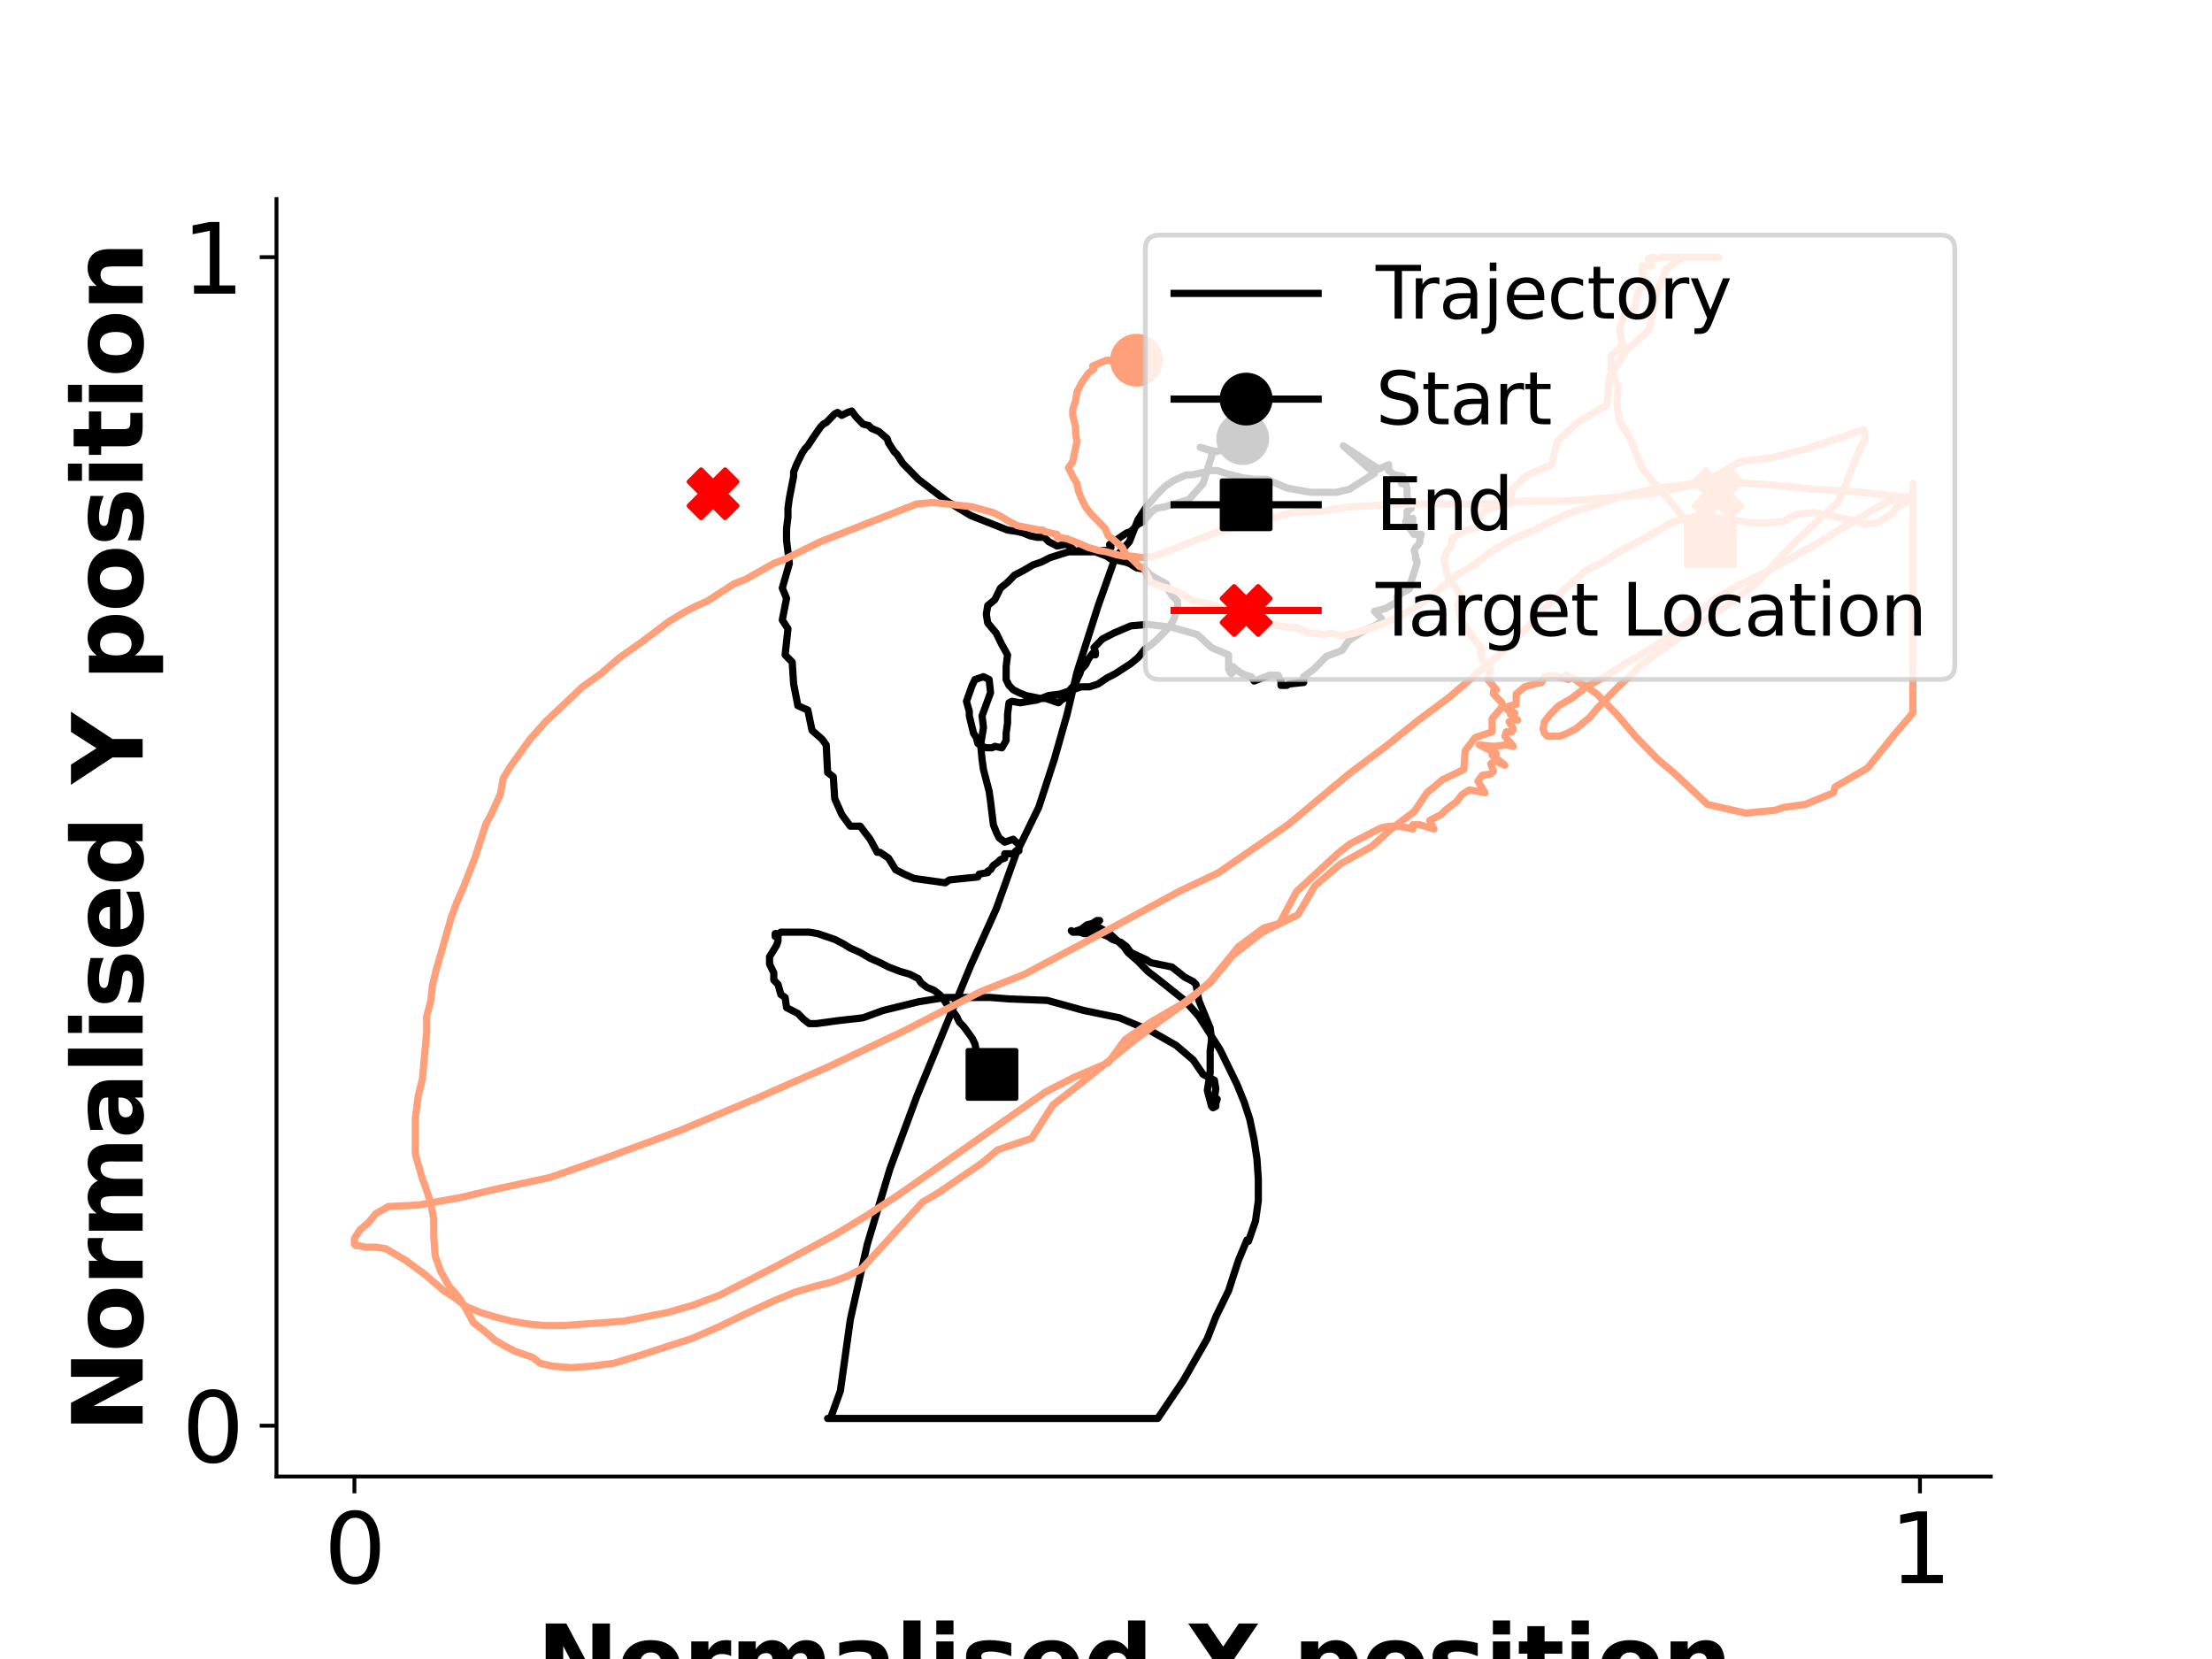 <?xml version="1.0" encoding="utf-8" standalone="no"?>
<!DOCTYPE svg PUBLIC "-//W3C//DTD SVG 1.1//EN"
  "http://www.w3.org/Graphics/SVG/1.1/DTD/svg11.dtd">
<svg xmlns:xlink="http://www.w3.org/1999/xlink" width="460.8pt" height="345.6pt" viewBox="0 0 460.8 345.6" xmlns="http://www.w3.org/2000/svg" version="1.1">
 <defs>
  <style type="text/css">*{stroke-linejoin: round; stroke-linecap: butt}</style>
 </defs>
 <g id="figure_1">
  <g id="patch_1">
   <path d="M 0 345.6 
L 460.8 345.6 
L 460.8 0 
L 0 0 
z
" style="fill: #ffffff"/>
  </g>
  <g id="axes_1">
   <g id="patch_2">
    <path d="M 57.6 307.584 
L 414.72 307.584 
L 414.72 41.472 
L 57.6 41.472 
z
" style="fill: #ffffff"/>
   </g>
   <g id="matplotlib.axis_1">
    <g id="xtick_1">
     <g id="line2d_1">
      <defs>
       <path id="m20cb66edd5" d="M 0 0 
L 0 3.5 
" style="stroke: #000000; stroke-width: 0.8"/>
      </defs>
      <g>
       <use xlink:href="#m20cb66edd5" x="73.833" y="307.584" style="stroke: #000000; stroke-width: 0.8"/>
      </g>
     </g>
     <g id="text_1">
      <!-- 0 -->
      <g transform="translate(67.47 329.781)scale(0.2 -0.2)">
       <defs>
        <path id="DejaVuSans-30" d="M 2034 4250 
Q 1547 4250 1301 3770 
Q 1056 3291 1056 2328 
Q 1056 1369 1301 889 
Q 1547 409 2034 409 
Q 2525 409 2770 889 
Q 3016 1369 3016 2328 
Q 3016 3291 2770 3770 
Q 2525 4250 2034 4250 
z
M 2034 4750 
Q 2819 4750 3233 4129 
Q 3647 3509 3647 2328 
Q 3647 1150 3233 529 
Q 2819 -91 2034 -91 
Q 1250 -91 836 529 
Q 422 1150 422 2328 
Q 422 3509 836 4129 
Q 1250 4750 2034 4750 
z
" transform="scale(0.016)"/>
       </defs>
       <use xlink:href="#DejaVuSans-30"/>
      </g>
     </g>
    </g>
    <g id="xtick_2">
     <g id="line2d_2">
      <g>
       <use xlink:href="#m20cb66edd5" x="399.963" y="307.584" style="stroke: #000000; stroke-width: 0.8"/>
      </g>
     </g>
     <g id="text_2">
      <!-- 1 -->
      <g transform="translate(393.6 329.781)scale(0.2 -0.2)">
       <defs>
        <path id="DejaVuSans-31" d="M 794 531 
L 1825 531 
L 1825 4091 
L 703 3866 
L 703 4441 
L 1819 4666 
L 2450 4666 
L 2450 531 
L 3481 531 
L 3481 0 
L 794 0 
L 794 531 
z
" transform="scale(0.016)"/>
       </defs>
       <use xlink:href="#DejaVuSans-31"/>
      </g>
     </g>
    </g>
    <g id="text_3">
     <!-- Normalised X position -->
     <g transform="translate(111.796 353.137)scale(0.2 -0.2)">
      <defs>
       <path id="DejaVuSans-Bold-4e" d="M 588 4666 
L 1931 4666 
L 3628 1466 
L 3628 4666 
L 4769 4666 
L 4769 0 
L 3425 0 
L 1728 3200 
L 1728 0 
L 588 0 
L 588 4666 
z
" transform="scale(0.016)"/>
       <path id="DejaVuSans-Bold-6f" d="M 2203 2784 
Q 1831 2784 1636 2517 
Q 1441 2250 1441 1747 
Q 1441 1244 1636 976 
Q 1831 709 2203 709 
Q 2569 709 2762 976 
Q 2956 1244 2956 1747 
Q 2956 2250 2762 2517 
Q 2569 2784 2203 2784 
z
M 2203 3584 
Q 3106 3584 3614 3096 
Q 4122 2609 4122 1747 
Q 4122 884 3614 396 
Q 3106 -91 2203 -91 
Q 1297 -91 786 396 
Q 275 884 275 1747 
Q 275 2609 786 3096 
Q 1297 3584 2203 3584 
z
" transform="scale(0.016)"/>
       <path id="DejaVuSans-Bold-72" d="M 3138 2547 
Q 2991 2616 2845 2648 
Q 2700 2681 2553 2681 
Q 2122 2681 1889 2404 
Q 1656 2128 1656 1613 
L 1656 0 
L 538 0 
L 538 3500 
L 1656 3500 
L 1656 2925 
Q 1872 3269 2151 3426 
Q 2431 3584 2822 3584 
Q 2878 3584 2943 3579 
Q 3009 3575 3134 3559 
L 3138 2547 
z
" transform="scale(0.016)"/>
       <path id="DejaVuSans-Bold-6d" d="M 3781 2919 
Q 3994 3244 4286 3414 
Q 4578 3584 4928 3584 
Q 5531 3584 5847 3212 
Q 6163 2841 6163 2131 
L 6163 0 
L 5038 0 
L 5038 1825 
Q 5041 1866 5042 1909 
Q 5044 1953 5044 2034 
Q 5044 2406 4934 2573 
Q 4825 2741 4581 2741 
Q 4263 2741 4089 2478 
Q 3916 2216 3909 1719 
L 3909 0 
L 2784 0 
L 2784 1825 
Q 2784 2406 2684 2573 
Q 2584 2741 2328 2741 
Q 2006 2741 1831 2477 
Q 1656 2213 1656 1722 
L 1656 0 
L 531 0 
L 531 3500 
L 1656 3500 
L 1656 2988 
Q 1863 3284 2130 3434 
Q 2397 3584 2719 3584 
Q 3081 3584 3359 3409 
Q 3638 3234 3781 2919 
z
" transform="scale(0.016)"/>
       <path id="DejaVuSans-Bold-61" d="M 2106 1575 
Q 1756 1575 1579 1456 
Q 1403 1338 1403 1106 
Q 1403 894 1545 773 
Q 1688 653 1941 653 
Q 2256 653 2472 879 
Q 2688 1106 2688 1447 
L 2688 1575 
L 2106 1575 
z
M 3816 1997 
L 3816 0 
L 2688 0 
L 2688 519 
Q 2463 200 2181 54 
Q 1900 -91 1497 -91 
Q 953 -91 614 226 
Q 275 544 275 1050 
Q 275 1666 698 1953 
Q 1122 2241 2028 2241 
L 2688 2241 
L 2688 2328 
Q 2688 2594 2478 2717 
Q 2269 2841 1825 2841 
Q 1466 2841 1156 2769 
Q 847 2697 581 2553 
L 581 3406 
Q 941 3494 1303 3539 
Q 1666 3584 2028 3584 
Q 2975 3584 3395 3211 
Q 3816 2838 3816 1997 
z
" transform="scale(0.016)"/>
       <path id="DejaVuSans-Bold-6c" d="M 538 4863 
L 1656 4863 
L 1656 0 
L 538 0 
L 538 4863 
z
" transform="scale(0.016)"/>
       <path id="DejaVuSans-Bold-69" d="M 538 3500 
L 1656 3500 
L 1656 0 
L 538 0 
L 538 3500 
z
M 538 4863 
L 1656 4863 
L 1656 3950 
L 538 3950 
L 538 4863 
z
" transform="scale(0.016)"/>
       <path id="DejaVuSans-Bold-73" d="M 3272 3391 
L 3272 2541 
Q 2913 2691 2578 2766 
Q 2244 2841 1947 2841 
Q 1628 2841 1473 2761 
Q 1319 2681 1319 2516 
Q 1319 2381 1436 2309 
Q 1553 2238 1856 2203 
L 2053 2175 
Q 2913 2066 3209 1816 
Q 3506 1566 3506 1031 
Q 3506 472 3093 190 
Q 2681 -91 1863 -91 
Q 1516 -91 1145 -36 
Q 775 19 384 128 
L 384 978 
Q 719 816 1070 734 
Q 1422 653 1784 653 
Q 2113 653 2278 743 
Q 2444 834 2444 1013 
Q 2444 1163 2330 1236 
Q 2216 1309 1875 1350 
L 1678 1375 
Q 931 1469 631 1722 
Q 331 1975 331 2491 
Q 331 3047 712 3315 
Q 1094 3584 1881 3584 
Q 2191 3584 2531 3537 
Q 2872 3491 3272 3391 
z
" transform="scale(0.016)"/>
       <path id="DejaVuSans-Bold-65" d="M 4031 1759 
L 4031 1441 
L 1416 1441 
Q 1456 1047 1700 850 
Q 1944 653 2381 653 
Q 2734 653 3104 758 
Q 3475 863 3866 1075 
L 3866 213 
Q 3469 63 3072 -14 
Q 2675 -91 2278 -91 
Q 1328 -91 801 392 
Q 275 875 275 1747 
Q 275 2603 792 3093 
Q 1309 3584 2216 3584 
Q 3041 3584 3536 3087 
Q 4031 2591 4031 1759 
z
M 2881 2131 
Q 2881 2450 2695 2645 
Q 2509 2841 2209 2841 
Q 1884 2841 1681 2658 
Q 1478 2475 1428 2131 
L 2881 2131 
z
" transform="scale(0.016)"/>
       <path id="DejaVuSans-Bold-64" d="M 2919 2988 
L 2919 4863 
L 4044 4863 
L 4044 0 
L 2919 0 
L 2919 506 
Q 2688 197 2409 53 
Q 2131 -91 1766 -91 
Q 1119 -91 703 423 
Q 288 938 288 1747 
Q 288 2556 703 3070 
Q 1119 3584 1766 3584 
Q 2128 3584 2408 3439 
Q 2688 3294 2919 2988 
z
M 2181 722 
Q 2541 722 2730 984 
Q 2919 1247 2919 1747 
Q 2919 2247 2730 2509 
Q 2541 2772 2181 2772 
Q 1825 2772 1636 2509 
Q 1447 2247 1447 1747 
Q 1447 1247 1636 984 
Q 1825 722 2181 722 
z
" transform="scale(0.016)"/>
       <path id="DejaVuSans-Bold-20" transform="scale(0.016)"/>
       <path id="DejaVuSans-Bold-58" d="M 3188 2381 
L 4806 0 
L 3553 0 
L 2463 1594 
L 1381 0 
L 122 0 
L 1741 2381 
L 184 4666 
L 1441 4666 
L 2463 3163 
L 3481 4666 
L 4744 4666 
L 3188 2381 
z
" transform="scale(0.016)"/>
       <path id="DejaVuSans-Bold-70" d="M 1656 506 
L 1656 -1331 
L 538 -1331 
L 538 3500 
L 1656 3500 
L 1656 2988 
Q 1888 3294 2169 3439 
Q 2450 3584 2816 3584 
Q 3463 3584 3878 3070 
Q 4294 2556 4294 1747 
Q 4294 938 3878 423 
Q 3463 -91 2816 -91 
Q 2450 -91 2169 54 
Q 1888 200 1656 506 
z
M 2400 2772 
Q 2041 2772 1848 2508 
Q 1656 2244 1656 1747 
Q 1656 1250 1848 986 
Q 2041 722 2400 722 
Q 2759 722 2948 984 
Q 3138 1247 3138 1747 
Q 3138 2247 2948 2509 
Q 2759 2772 2400 2772 
z
" transform="scale(0.016)"/>
       <path id="DejaVuSans-Bold-74" d="M 1759 4494 
L 1759 3500 
L 2913 3500 
L 2913 2700 
L 1759 2700 
L 1759 1216 
Q 1759 972 1856 886 
Q 1953 800 2241 800 
L 2816 800 
L 2816 0 
L 1856 0 
Q 1194 0 917 276 
Q 641 553 641 1216 
L 641 2700 
L 84 2700 
L 84 3500 
L 641 3500 
L 641 4494 
L 1759 4494 
z
" transform="scale(0.016)"/>
       <path id="DejaVuSans-Bold-6e" d="M 4056 2131 
L 4056 0 
L 2931 0 
L 2931 347 
L 2931 1631 
Q 2931 2084 2911 2256 
Q 2891 2428 2841 2509 
Q 2775 2619 2662 2680 
Q 2550 2741 2406 2741 
Q 2056 2741 1856 2470 
Q 1656 2200 1656 1722 
L 1656 0 
L 538 0 
L 538 3500 
L 1656 3500 
L 1656 2988 
Q 1909 3294 2193 3439 
Q 2478 3584 2822 3584 
Q 3428 3584 3742 3212 
Q 4056 2841 4056 2131 
z
" transform="scale(0.016)"/>
      </defs>
      <use xlink:href="#DejaVuSans-Bold-4e"/>
      <use xlink:href="#DejaVuSans-Bold-6f" x="83.691"/>
      <use xlink:href="#DejaVuSans-Bold-72" x="152.393"/>
      <use xlink:href="#DejaVuSans-Bold-6d" x="201.709"/>
      <use xlink:href="#DejaVuSans-Bold-61" x="305.908"/>
      <use xlink:href="#DejaVuSans-Bold-6c" x="373.389"/>
      <use xlink:href="#DejaVuSans-Bold-69" x="407.666"/>
      <use xlink:href="#DejaVuSans-Bold-73" x="441.943"/>
      <use xlink:href="#DejaVuSans-Bold-65" x="501.465"/>
      <use xlink:href="#DejaVuSans-Bold-64" x="569.287"/>
      <use xlink:href="#DejaVuSans-Bold-20" x="640.869"/>
      <use xlink:href="#DejaVuSans-Bold-58" x="675.684"/>
      <use xlink:href="#DejaVuSans-Bold-20" x="752.783"/>
      <use xlink:href="#DejaVuSans-Bold-70" x="787.598"/>
      <use xlink:href="#DejaVuSans-Bold-6f" x="859.18"/>
      <use xlink:href="#DejaVuSans-Bold-73" x="927.881"/>
      <use xlink:href="#DejaVuSans-Bold-69" x="987.402"/>
      <use xlink:href="#DejaVuSans-Bold-74" x="1021.68"/>
      <use xlink:href="#DejaVuSans-Bold-69" x="1069.482"/>
      <use xlink:href="#DejaVuSans-Bold-6f" x="1103.76"/>
      <use xlink:href="#DejaVuSans-Bold-6e" x="1172.461"/>
     </g>
    </g>
   </g>
   <g id="matplotlib.axis_2">
    <g id="ytick_1">
     <g id="line2d_3">
      <defs>
       <path id="m8580847035" d="M 0 0 
L -3.5 0 
" style="stroke: #000000; stroke-width: 0.8"/>
      </defs>
      <g>
       <use xlink:href="#m8580847035" x="57.6" y="297" style="stroke: #000000; stroke-width: 0.8"/>
      </g>
     </g>
     <g id="text_4">
      <!-- 0 -->
      <g transform="translate(37.875 304.598)scale(0.2 -0.2)">
       <use xlink:href="#DejaVuSans-30"/>
      </g>
     </g>
    </g>
    <g id="ytick_2">
     <g id="line2d_4">
      <g>
       <use xlink:href="#m8580847035" x="57.6" y="53.568" style="stroke: #000000; stroke-width: 0.8"/>
      </g>
     </g>
     <g id="text_5">
      <!-- 1 -->
      <g transform="translate(37.875 61.166)scale(0.2 -0.2)">
       <use xlink:href="#DejaVuSans-31"/>
      </g>
     </g>
    </g>
    <g id="text_6">
     <!-- Normalised Y position -->
     <g transform="translate(29.716 298.423)rotate(-90)scale(0.2 -0.2)">
      <defs>
       <path id="DejaVuSans-Bold-59" d="M -63 4666 
L 1253 4666 
L 2316 3003 
L 3378 4666 
L 4697 4666 
L 2919 1966 
L 2919 0 
L 1716 0 
L 1716 1966 
L -63 4666 
z
" transform="scale(0.016)"/>
      </defs>
      <use xlink:href="#DejaVuSans-Bold-4e"/>
      <use xlink:href="#DejaVuSans-Bold-6f" x="83.691"/>
      <use xlink:href="#DejaVuSans-Bold-72" x="152.393"/>
      <use xlink:href="#DejaVuSans-Bold-6d" x="201.709"/>
      <use xlink:href="#DejaVuSans-Bold-61" x="305.908"/>
      <use xlink:href="#DejaVuSans-Bold-6c" x="373.389"/>
      <use xlink:href="#DejaVuSans-Bold-69" x="407.666"/>
      <use xlink:href="#DejaVuSans-Bold-73" x="441.943"/>
      <use xlink:href="#DejaVuSans-Bold-65" x="501.465"/>
      <use xlink:href="#DejaVuSans-Bold-64" x="569.287"/>
      <use xlink:href="#DejaVuSans-Bold-20" x="640.869"/>
      <use xlink:href="#DejaVuSans-Bold-59" x="675.684"/>
      <use xlink:href="#DejaVuSans-Bold-20" x="748.096"/>
      <use xlink:href="#DejaVuSans-Bold-70" x="782.91"/>
      <use xlink:href="#DejaVuSans-Bold-6f" x="854.492"/>
      <use xlink:href="#DejaVuSans-Bold-73" x="923.193"/>
      <use xlink:href="#DejaVuSans-Bold-69" x="982.715"/>
      <use xlink:href="#DejaVuSans-Bold-74" x="1016.992"/>
      <use xlink:href="#DejaVuSans-Bold-69" x="1064.795"/>
      <use xlink:href="#DejaVuSans-Bold-6f" x="1099.072"/>
      <use xlink:href="#DejaVuSans-Bold-6e" x="1167.773"/>
     </g>
    </g>
   </g>
   <g id="line2d_5">
    <path d="M 258.886 91.368 
L 259.771 90.763 
L 259.771 90.461 
L 259.771 90.461 
L 259.476 90.461 
L 259.181 90.763 
L 258 91.368 
L 257.41 91.973 
L 256.525 92.578 
L 255.344 92.578 
L 255.049 93.182 
L 254.459 93.787 
L 253.278 94.09 
L 250.032 93.182 
L 252.688 94.09 
L 250.622 100.742 
L 247.67 104.069 
L 242.653 105.581 
L 240.882 105.883 
L 239.702 106.79 
L 238.226 108.605 
L 237.045 109.21 
L 235.57 110.722 
L 235.57 110.722 
L 234.684 111.024 
L 231.143 113.443 
L 231.438 114.048 
L 230.847 114.653 
L 229.962 114.653 
L 227.896 114.955 
L 226.125 114.955 
L 226.125 114.955 
L 226.125 114.35 
L 226.42 114.35 
L 223.469 114.955 
L 223.469 114.35 
L 222.879 113.746 
L 222.288 113.443 
L 221.698 113.443 
L 220.222 113.746 
L 218.452 112.838 
L 217.566 111.931 
L 216.09 111.931 
L 214.615 111.629 
L 213.139 111.024 
L 211.958 110.722 
L 209.892 110.419 
L 202.219 107.395 
L 197.201 104.371 
L 191.299 99.835 
L 188.052 96.509 
L 186.872 94.694 
L 186.281 94.09 
L 185.101 92.275 
L 184.806 91.368 
L 183.035 89.856 
L 181.559 89.251 
L 180.969 88.646 
L 179.788 88.344 
L 178.312 86.832 
L 177.427 85.622 
L 176.542 85.925 
L 175.361 86.53 
L 174.476 85.925 
L 173.885 86.227 
L 172.115 88.042 
L 171.524 88.344 
L 170.934 88.949 
L 169.458 91.066 
L 168.278 92.88 
L 167.687 93.485 
L 167.097 94.392 
L 165.917 96.811 
L 165.326 98.323 
L 165.326 99.23 
L 164.441 103.766 
L 164.146 105.883 
L 164.146 107.698 
L 163.851 110.117 
L 163.851 112.536 
L 164.441 117.374 
L 162.965 122.515 
L 163.851 124.632 
L 162.965 129.168 
L 164.146 130.982 
L 163.555 136.426 
L 165.031 137.938 
L 165.326 142.474 
L 166.212 147.01 
L 168.278 147.917 
L 169.163 152.15 
L 171.229 153.965 
L 172.115 155.174 
L 172.41 160.92 
L 173.59 161.827 
L 173.885 166.363 
L 175.361 169.69 
L 177.132 172.109 
L 179.198 172.109 
L 181.264 174.83 
L 182.74 177.552 
L 183.33 177.552 
L 185.101 178.762 
L 186.576 181.181 
L 188.347 182.088 
L 190.413 182.995 
L 196.906 183.902 
L 197.792 183.298 
L 203.695 182.693 
L 203.99 182.088 
L 205.761 181.786 
L 205.761 181.483 
L 206.351 181.181 
L 206.941 180.274 
L 207.827 179.669 
L 208.417 179.064 
L 209.302 178.762 
L 209.302 177.854 
L 211.073 177.854 
L 211.663 177.25 
L 212.254 177.25 
L 212.254 175.738 
L 211.663 175.435 
L 211.073 174.83 
L 209.302 175.435 
L 208.122 174.528 
L 207.531 173.318 
L 206.941 171.806 
L 206.351 166.968 
L 206.056 164.851 
L 204.875 160.315 
L 204.58 158.198 
L 204.285 155.174 
L 204.875 151.546 
L 204.58 149.126 
L 206.351 144.288 
L 206.056 141.566 
L 204.875 140.962 
L 203.104 141.566 
L 202.514 142.776 
L 201.333 146.102 
L 201.924 148.219 
L 201.924 149.126 
L 202.809 152.755 
L 203.399 153.662 
L 203.695 154.872 
L 204.58 155.477 
L 205.465 155.779 
L 206.646 155.779 
L 207.236 155.477 
L 208.712 155.779 
L 209.597 154.267 
L 209.597 152.755 
L 209.892 150.638 
L 209.892 148.824 
L 210.188 146.405 
L 210.778 146.102 
L 212.549 146.405 
L 216.09 145.8 
L 218.452 144.893 
L 220.813 144.59 
L 225.24 143.078 
L 227.011 143.078 
L 228.781 142.474 
L 230.552 141.264 
L 232.323 140.357 
L 235.57 138.24 
L 237.045 137.03 
L 238.521 135.216 
L 239.407 134.611 
L 240.882 133.402 
L 242.948 131.285 
L 244.129 129.773 
L 244.719 128.563 
L 245.309 126.446 
L 245.309 125.237 
L 245.309 125.237 
L 244.129 124.027 
L 243.539 123.12 
L 242.948 121.608 
L 241.768 121.003 
L 239.702 119.794 
L 238.521 118.584 
L 236.75 118.282 
L 235.275 117.374 
L 234.389 117.072 
L 231.438 116.467 
L 230.552 115.862 
L 228.191 114.955 
L 222.584 114.955 
L 218.747 116.165 
L 216.976 117.072 
L 215.205 117.677 
L 213.139 118.886 
L 211.368 119.794 
L 209.892 121.306 
L 208.417 122.515 
L 207.236 124.934 
L 205.761 126.144 
L 205.465 127.958 
L 205.761 129.773 
L 207.531 131.89 
L 208.712 134.309 
L 209.892 136.426 
L 209.597 138.845 
L 209.597 141.566 
L 210.188 142.776 
L 211.073 143.683 
L 212.254 144.288 
L 213.729 144.893 
L 216.681 145.498 
L 217.861 145.498 
L 220.518 146.405 
L 221.108 145.8 
L 221.698 145.498 
L 223.174 143.381 
L 224.059 142.474 
L 224.354 141.566 
L 224.945 140.357 
L 225.24 139.45 
L 226.125 138.542 
L 226.716 137.333 
L 227.601 136.123 
L 228.191 136.426 
L 228.191 135.821 
L 227.896 134.914 
L 229.667 133.099 
L 232.028 131.89 
L 235.57 130.378 
L 239.111 130.075 
L 244.129 130.68 
L 249.441 132.192 
L 252.393 134.914 
L 255.934 136.426 
L 255.934 139.45 
L 256.23 139.45 
L 256.82 139.752 
L 256.82 140.054 
L 256.525 140.357 
L 256.23 140.054 
L 256.82 138.845 
L 258.296 140.054 
L 259.476 140.659 
L 260.657 140.962 
L 261.247 141.869 
L 264.493 140.659 
L 266.264 140.659 
L 266.855 141.869 
L 266.855 142.776 
L 268.035 142.776 
L 268.625 142.474 
L 271.577 142.171 
L 271.577 140.962 
L 273.643 139.45 
L 276.299 136.728 
L 279.546 135.518 
L 281.021 133.402 
L 284.268 131.285 
L 286.334 130.378 
L 287.81 129.47 
L 287.81 128.866 
L 286.334 127.354 
L 288.695 126.749 
L 290.761 125.539 
L 291.056 125.237 
L 291.056 124.33 
L 291.646 123.725 
L 293.417 122.818 
L 293.712 122.515 
L 293.712 121.91 
L 295.188 117.374 
L 295.188 116.77 
L 294.893 116.467 
L 294.893 115.862 
L 294.598 114.653 
L 294.893 114.048 
L 294.893 114.048 
L 295.483 113.443 
L 295.778 112.838 
L 295.778 112.234 
L 296.074 111.326 
L 294.598 111.326 
L 293.712 110.117 
L 294.303 109.21 
L 294.303 108 
L 293.712 108.302 
L 292.827 108.605 
L 293.122 108 
L 293.122 106.488 
L 294.008 105.883 
L 293.712 104.674 
L 293.122 103.464 
L 293.122 101.952 
L 292.827 100.742 
L 291.942 100.742 
L 292.237 99.23 
L 290.466 98.928 
L 289.285 98.021 
L 289.285 96.811 
L 289.285 96.811 
L 287.219 97.718 
L 279.841 92.88 
L 286.334 98.626 
L 281.021 101.952 
L 278.365 102.557 
L 273.053 102.557 
L 268.035 101.65 
L 263.903 99.835 
L 261.247 99.835 
L 258.886 99.533 
L 255.344 98.626 
L 253.573 98.021 
L 252.393 98.021 
L 248.261 98.928 
L 247.08 98.928 
L 244.424 100.138 
L 242.653 101.347 
L 240.882 103.162 
L 238.816 105.581 
L 237.045 108.302 
L 235.275 112.838 
L 232.323 116.165 
L 228.781 126.144 
L 224.354 140.054 
L 222.288 148.824 
L 219.632 158.198 
L 216.386 168.178 
L 211.663 177.854 
L 207.531 189.346 
L 202.219 201.139 
L 191.004 228.355 
L 185.396 243.475 
L 180.674 259.2 
L 177.132 274.925 
L 175.066 289.742 
L 173 295.488 
L 172.41 295.488 
L 241.177 295.488 
L 246.49 287.626 
L 251.507 278.856 
L 253.278 274.32 
L 255.934 268.877 
L 258 262.526 
L 259.771 258.293 
L 260.066 258.595 
L 261.542 254.362 
L 262.132 250.128 
L 262.132 245.592 
L 261.837 241.358 
L 261.247 237.427 
L 260.362 233.194 
L 259.181 229.565 
L 257.705 225.936 
L 254.164 218.678 
L 249.736 211.723 
L 246.785 208.397 
L 241.473 204.163 
L 239.111 202.349 
L 237.045 200.232 
L 234.979 198.418 
L 234.094 197.208 
L 231.143 194.486 
L 229.077 193.277 
L 227.601 192.974 
L 226.716 192.974 
L 226.42 194.184 
L 226.42 194.184 
L 227.011 192.974 
L 229.077 191.765 
L 229.077 191.765 
L 228.486 191.765 
L 227.601 192.37 
L 226.42 192.672 
L 225.24 193.579 
L 223.469 194.184 
L 223.174 193.882 
L 223.469 194.184 
L 224.945 194.184 
L 225.83 194.486 
L 229.372 194.486 
L 230.847 195.091 
L 231.733 195.696 
L 233.504 196.301 
L 234.684 197.208 
L 235.57 198.418 
L 238.816 199.93 
L 239.702 200.534 
L 244.129 201.442 
L 246.785 203.558 
L 248.556 204.466 
L 249.146 205.07 
L 249.736 208.397 
L 252.098 214.142 
L 252.393 216.562 
L 252.098 218.981 
L 252.098 223.517 
L 251.507 227.146 
L 252.393 230.472 
L 252.688 230.774 
L 253.278 230.472 
L 253.278 229.867 
L 253.573 228.96 
L 252.983 228.658 
L 253.278 226.843 
L 252.983 225.029 
L 250.622 223.819 
L 248.556 220.795 
L 245.014 217.771 
L 239.702 214.747 
L 233.209 212.026 
L 225.83 210.514 
L 218.156 208.397 
L 210.188 208.094 
L 206.351 207.792 
L 196.906 207.792 
L 191.299 208.699 
L 183.92 210.514 
L 179.788 212.026 
L 174.476 212.63 
L 170.049 213.235 
L 168.573 213.235 
L 167.392 212.328 
L 166.212 211.118 
L 163.851 209.909 
L 163.555 207.792 
L 162.67 207.187 
L 162.08 205.07 
L 161.194 204.163 
L 161.194 202.651 
L 160.309 200.837 
L 160.309 199.325 
L 161.785 196.906 
L 162.08 195.998 
L 162.08 195.394 
L 161.785 195.091 
L 161.489 195.091 
L 161.489 194.486 
L 161.785 194.486 
L 161.785 194.789 
L 162.08 194.486 
L 162.375 194.486 
L 162.67 194.184 
L 168.573 194.184 
L 170.344 194.486 
L 173.885 195.696 
L 175.656 196.603 
L 177.132 197.51 
L 179.198 198.418 
L 181.264 199.627 
L 183.33 200.534 
L 185.101 201.442 
L 187.462 202.349 
L 189.528 202.954 
L 191.299 203.861 
L 191.889 204.768 
L 193.069 205.675 
L 194.545 206.28 
L 195.726 207.187 
L 196.316 207.792 
L 197.497 209.606 
L 198.382 210.514 
L 199.267 211.723 
L 199.858 212.933 
L 200.743 213.84 
L 202.514 216.259 
L 203.104 217.469 
L 203.399 218.981 
L 203.99 219.888 
L 205.17 222.912 
L 206.646 223.819 
L 206.646 223.819 
" clip-path="url(#p96b434817c)" style="fill: none; stroke: #000000; stroke-width: 1.5; stroke-linecap: square"/>
   </g>
   <g id="line2d_6">
    <path d="M 258.886 91.368 
" clip-path="url(#p96b434817c)" style="fill: none; stroke: #000000; stroke-width: 1.5; stroke-linecap: square"/>
    <defs>
     <path id="m10a3348bec" d="M 0 5 
C 1.326 5 2.598 4.473 3.536 3.536 
C 4.473 2.598 5 1.326 5 0 
C 5 -1.326 4.473 -2.598 3.536 -3.536 
C 2.598 -4.473 1.326 -5 0 -5 
C -1.326 -5 -2.598 -4.473 -3.536 -3.536 
C -4.473 -2.598 -5 -1.326 -5 0 
C -5 1.326 -4.473 2.598 -3.536 3.536 
C -2.598 4.473 -1.326 5 0 5 
z
" style="stroke: #000000"/>
    </defs>
    <g clip-path="url(#p96b434817c)">
     <use xlink:href="#m10a3348bec" x="258.886" y="91.368" style="stroke: #000000"/>
    </g>
   </g>
   <g id="line2d_7">
    <path d="M 206.646 223.819 
" clip-path="url(#p96b434817c)" style="fill: none; stroke: #000000; stroke-width: 1.5; stroke-linecap: square"/>
    <defs>
     <path id="m2e23debfa1" d="M -5 5 
L 5 5 
L 5 -5 
L -5 -5 
z
" style="stroke: #000000; stroke-linejoin: miter"/>
    </defs>
    <g clip-path="url(#p96b434817c)">
     <use xlink:href="#m2e23debfa1" x="206.646" y="223.819" style="stroke: #000000; stroke-linejoin: miter"/>
    </g>
   </g>
   <g id="line2d_8">
    <path d="M 236.75 75.038 
L 235.57 75.038 
L 234.684 75.341 
L 232.618 76.248 
L 232.913 75.643 
L 230.847 75.038 
L 231.733 75.038 
L 230.552 75.038 
L 227.601 76.248 
L 227.896 76.853 
L 226.716 77.76 
L 225.24 79.877 
L 224.354 81.691 
L 224.059 83.506 
L 223.469 85.32 
L 223.469 86.53 
L 224.059 88.949 
L 224.059 90.158 
L 224.354 91.973 
L 223.764 94.694 
L 223.469 96.206 
L 222.584 97.416 
L 223.469 99.23 
L 224.354 100.742 
L 224.65 102.254 
L 225.24 103.766 
L 226.125 105.581 
L 227.306 107.093 
L 230.257 110.117 
L 230.847 111.629 
L 231.733 112.234 
L 233.799 114.048 
L 234.389 115.258 
L 235.865 116.467 
L 237.341 117.979 
L 238.226 118.282 
L 239.702 121.306 
L 242.063 122.213 
L 243.243 122.515 
L 245.014 123.12 
L 246.195 123.725 
L 248.556 125.237 
L 250.917 125.539 
L 253.278 126.144 
L 255.344 127.354 
L 257.115 127.958 
L 258.886 128.866 
L 261.247 129.47 
L 263.608 129.773 
L 264.789 130.075 
L 268.33 130.68 
L 270.101 130.68 
L 272.462 131.89 
L 274.528 131.89 
L 275.414 132.192 
L 277.48 131.89 
L 279.251 132.494 
L 282.202 131.89 
L 287.81 130.075 
L 291.056 128.563 
L 294.598 126.749 
L 297.549 124.632 
L 303.452 119.794 
L 306.994 117.677 
L 310.535 114.955 
L 314.667 112.536 
L 320.865 109.814 
L 326.178 107.093 
L 332.081 105.278 
L 338.574 103.162 
L 345.362 101.65 
L 352.74 100.742 
L 360.414 100.44 
L 369.268 101.045 
L 378.418 101.952 
L 387.862 102.557 
L 398.192 103.766 
L 398.487 104.976 
L 398.487 105.883 
L 398.487 100.742 
L 398.487 103.162 
L 397.897 104.069 
L 397.307 104.371 
L 394.946 105.883 
L 394.06 107.093 
L 391.109 108.907 
L 388.452 109.21 
L 386.682 108.605 
L 379.893 107.093 
L 377.827 106.79 
L 374.286 107.093 
L 371.629 108.605 
L 368.088 108.907 
L 364.841 108.907 
L 354.511 107.395 
L 350.97 108 
L 348.018 108.907 
L 345.067 110.722 
L 341.82 112.536 
L 338.279 114.35 
L 334.442 116.77 
L 330.31 118.886 
L 326.178 122.515 
L 322.046 126.446 
L 317.914 130.982 
L 312.897 135.821 
L 301.976 145.195 
L 295.483 150.034 
L 288.695 155.477 
L 281.021 161.222 
L 268.33 171.806 
L 253.868 181.786 
L 245.604 185.717 
L 229.962 194.184 
L 213.434 202.954 
L 204.285 206.582 
L 188.347 214.747 
L 172.41 222.307 
L 157.948 228.658 
L 141.42 235.613 
L 126.663 241.056 
L 114.562 245.29 
L 103.347 247.709 
L 95.673 249.523 
L 87.114 251.035 
L 80.916 251.338 
L 78.26 252.85 
L 76.784 254.664 
L 75.013 256.176 
L 73.833 257.99 
L 73.833 259.2 
L 74.128 259.502 
L 74.718 259.502 
L 76.194 259.805 
L 78.26 259.805 
L 80.326 260.107 
L 84.458 262.526 
L 88.59 265.55 
L 92.427 268.877 
L 94.788 270.389 
L 97.149 272.203 
L 100.1 273.413 
L 103.052 274.32 
L 106.593 275.227 
L 110.135 275.832 
L 113.382 276.134 
L 117.514 276.134 
L 129.909 275.227 
L 139.059 273.413 
L 144.371 271.901 
L 149.979 269.784 
L 161.785 263.736 
L 174.18 257.083 
L 180.674 253.152 
L 187.167 248.918 
L 217.861 227.448 
L 223.764 224.424 
L 230.847 221.4 
L 234.389 216.562 
L 239.702 212.933 
L 246.49 209.002 
L 252.098 204.768 
L 256.82 199.022 
L 263.018 194.184 
L 270.396 190.555 
L 273.938 184.507 
L 279.251 179.971 
L 285.744 176.342 
L 290.171 172.411 
L 294.598 169.085 
L 297.254 165.154 
L 300.501 162.432 
L 304.928 160.315 
L 305.223 156.384 
L 307.289 153.662 
L 310.831 152.453 
L 310.831 149.731 
L 312.601 147.614 
L 315.848 146.707 
L 315.848 144.59 
L 317.619 143.078 
L 319.685 142.474 
L 321.16 142.171 
L 321.751 140.962 
L 323.522 140.659 
L 326.768 141.566 
L 326.178 140.659 
L 327.654 141.264 
L 329.424 142.474 
L 330.605 143.078 
L 332.671 144.59 
L 336.803 148.824 
L 340.935 153.662 
L 345.362 158.198 
L 348.609 160.92 
L 355.692 167.573 
L 363.661 169.387 
L 369.859 168.782 
L 371.629 168.178 
L 376.057 167.573 
L 381.959 165.154 
L 382.255 163.944 
L 389.043 160.013 
L 394.355 153.36 
L 398.487 148.522 
L 398.487 104.371 
L 397.602 103.464 
L 396.421 103.464 
L 394.946 104.069 
L 392.88 104.674 
L 386.682 108.302 
L 382.55 110.722 
L 378.123 113.443 
L 372.81 116.467 
L 367.202 119.491 
L 361.595 122.213 
L 356.577 125.237 
L 352.15 129.168 
L 347.428 132.797 
L 343.296 135.518 
L 338.574 138.24 
L 334.442 140.962 
L 330.9 142.776 
L 327.358 145.498 
L 324.702 147.01 
L 322.931 148.824 
L 321.751 150.336 
L 321.456 151.848 
L 321.751 152.755 
L 322.341 153.36 
L 324.997 153.36 
L 326.473 152.755 
L 328.244 151.848 
L 331.195 149.429 
L 332.671 147.614 
L 337.393 142.776 
L 339.459 140.962 
L 341.525 138.845 
L 343.886 137.03 
L 349.494 133.099 
L 352.445 130.982 
L 358.938 126.749 
L 365.432 121.91 
L 368.383 118.886 
L 371.039 115.862 
L 373.991 112.838 
L 382.845 104.674 
L 384.321 101.347 
L 387.567 93.182 
L 388.452 91.67 
L 388.452 90.158 
L 388.157 89.554 
L 386.977 89.856 
L 384.616 90.763 
L 376.352 93.485 
L 369.268 95.299 
L 362.48 96.206 
L 354.511 100.742 
L 343.886 102.859 
L 334.442 103.766 
L 326.178 104.371 
L 317.324 104.371 
L 309.355 104.976 
L 294.008 104.976 
L 281.021 105.581 
L 275.414 106.488 
L 269.216 106.79 
L 253.868 110.722 
L 245.9 113.746 
L 242.948 114.955 
L 240.292 115.862 
L 237.931 116.165 
L 235.865 115.862 
L 234.094 115.862 
L 232.618 115.56 
L 230.552 114.955 
L 228.781 114.653 
L 226.716 114.048 
L 224.65 113.141 
L 222.288 112.234 
L 220.222 111.931 
L 220.222 111.326 
L 217.566 110.722 
L 217.271 110.419 
L 216.681 110.419 
L 211.958 109.512 
L 210.188 108.605 
L 208.712 107.698 
L 206.941 106.79 
L 202.514 105.581 
L 197.201 104.976 
L 194.25 104.674 
L 191.004 104.976 
L 170.934 112.838 
L 163.555 116.467 
L 161.194 117.374 
L 155.292 120.701 
L 152.93 121.608 
L 147.323 125.237 
L 145.257 126.144 
L 142.305 127.656 
L 139.354 129.47 
L 133.746 133.704 
L 129.024 137.03 
L 125.187 140.357 
L 121.35 143.078 
L 113.677 150.336 
L 110.43 153.965 
L 106.298 159.71 
L 104.822 162.13 
L 104.232 165.456 
L 102.166 169.992 
L 101.281 171.504 
L 98.92 178.762 
L 96.559 184.81 
L 95.083 188.136 
L 93.902 191.462 
L 91.836 198.72 
L 90.951 201.744 
L 90.065 205.373 
L 89.77 208.397 
L 88.885 211.723 
L 88.885 215.05 
L 88.295 221.4 
L 87.999 224.726 
L 87.114 228.355 
L 86.524 232.891 
L 86.524 240.451 
L 87.999 245.592 
L 88.59 247.104 
L 89.77 250.733 
L 90.361 254.059 
L 90.361 257.688 
L 90.656 261.619 
L 91.836 264.946 
L 93.607 267.97 
L 95.673 270.389 
L 97.149 272.808 
L 98.625 275.53 
L 100.986 277.344 
L 103.052 279.158 
L 105.118 280.368 
L 107.479 281.578 
L 111.02 282.787 
L 112.496 283.997 
L 115.152 284.602 
L 118.989 284.904 
L 123.121 284.602 
L 127.843 283.997 
L 132.861 282.485 
L 144.076 278.856 
L 149.684 276.437 
L 155.292 273.715 
L 161.194 270.994 
L 165.621 269.179 
L 169.753 267.97 
L 173.295 267.062 
L 176.542 265.853 
L 179.493 264.341 
L 192.184 250.43 
L 195.726 248.314 
L 204.58 242.266 
L 207.827 239.544 
L 214.91 237.125 
L 219.337 230.17 
L 225.24 225.634 
L 236.16 216.864 
L 241.768 212.63 
L 247.67 208.397 
L 252.098 204.466 
L 258 197.208 
L 263.313 193.277 
L 266.559 192.37 
L 270.101 185.717 
L 278.955 177.552 
L 281.316 175.738 
L 287.81 172.411 
L 289.58 172.109 
L 291.056 172.109 
L 293.122 172.411 
L 294.303 172.714 
L 294.303 171.806 
L 295.778 171.806 
L 298.73 172.714 
L 297.844 170.899 
L 300.205 169.69 
L 301.091 168.782 
L 303.452 166.968 
L 304.633 165.456 
L 306.108 164.549 
L 309.355 165.154 
L 307.879 162.734 
L 308.765 161.525 
L 310.535 161.222 
L 311.126 160.618 
L 310.535 159.106 
L 311.421 158.501 
L 313.487 159.408 
L 310.831 157.291 
L 311.716 156.989 
L 311.421 156.686 
L 309.945 155.477 
L 309.65 155.477 
L 311.126 156.686 
L 308.174 155.174 
L 311.126 155.477 
L 313.782 155.174 
L 315.258 155.477 
L 313.487 153.36 
L 313.782 152.453 
L 314.963 152.453 
L 315.258 151.848 
L 314.372 150.336 
L 315.258 150.034 
L 316.143 150.034 
L 314.667 148.824 
L 314.963 148.522 
L 315.553 148.522 
L 314.077 147.614 
L 314.077 147.917 
L 314.372 147.917 
L 312.897 147.01 
L 312.897 146.405 
L 312.897 146.405 
L 311.126 144.59 
L 311.126 143.986 
L 311.716 143.683 
L 309.945 141.566 
L 310.535 139.45 
L 308.765 137.333 
L 308.469 136.123 
L 308.765 135.216 
L 306.994 133.099 
L 304.337 129.168 
L 303.747 126.144 
L 304.337 124.33 
L 301.386 119.491 
L 300.796 116.467 
L 301.386 114.955 
L 302.271 113.746 
L 302.567 112.234 
L 304.633 110.722 
L 307.879 109.814 
L 307.584 108 
L 309.945 105.883 
L 314.667 104.976 
L 314.963 101.952 
L 318.209 98.928 
L 323.226 96.811 
L 324.407 91.973 
L 328.539 88.042 
L 334.737 84.413 
L 335.327 78.365 
L 338.869 72.922 
L 343.591 68.688 
L 345.067 61.128 
L 347.133 55.987 
L 350.675 53.568 
L 358.053 53.568 
L 345.952 53.568 
L 345.067 53.87 
L 344.181 53.568 
L 343.296 53.87 
L 344.181 55.382 
L 342.115 55.382 
L 342.115 56.894 
L 343.001 59.314 
L 341.525 60.221 
L 340.935 61.733 
L 340.64 64.454 
L 338.279 65.664 
L 337.393 68.688 
L 337.983 72.014 
L 335.622 74.131 
L 335.622 77.155 
L 337.098 80.784 
L 336.803 84.11 
L 337.393 87.739 
L 339.459 91.066 
L 342.115 97.718 
L 348.904 105.581 
L 352.15 109.512 
L 356.282 112.838 
L 356.282 112.838 
" clip-path="url(#p96b434817c)" style="fill: none; stroke: #ffa07a; stroke-width: 1.5; stroke-linecap: square"/>
   </g>
   <g id="line2d_9">
    <path d="M 236.75 75.038 
" clip-path="url(#p96b434817c)" style="fill: none; stroke: #ffa07a; stroke-width: 1.5; stroke-linecap: square"/>
    <defs>
     <path id="ma71b2d87d1" d="M 0 5 
C 1.326 5 2.598 4.473 3.536 3.536 
C 4.473 2.598 5 1.326 5 0 
C 5 -1.326 4.473 -2.598 3.536 -3.536 
C 2.598 -4.473 1.326 -5 0 -5 
C -1.326 -5 -2.598 -4.473 -3.536 -3.536 
C -4.473 -2.598 -5 -1.326 -5 0 
C -5 1.326 -4.473 2.598 -3.536 3.536 
C -2.598 4.473 -1.326 5 0 5 
z
" style="stroke: #ffa07a"/>
    </defs>
    <g clip-path="url(#p96b434817c)">
     <use xlink:href="#ma71b2d87d1" x="236.75" y="75.038" style="fill: #ffa07a; stroke: #ffa07a"/>
    </g>
   </g>
   <g id="line2d_10">
    <path d="M 356.282 112.838 
" clip-path="url(#p96b434817c)" style="fill: none; stroke: #ffa07a; stroke-width: 1.5; stroke-linecap: square"/>
    <defs>
     <path id="m9612bf83fa" d="M -5 5 
L 5 5 
L 5 -5 
L -5 -5 
z
" style="stroke: #ffa07a; stroke-linejoin: miter"/>
    </defs>
    <g clip-path="url(#p96b434817c)">
     <use xlink:href="#m9612bf83fa" x="356.282" y="112.838" style="fill: #ffa07a; stroke: #ffa07a; stroke-linejoin: miter"/>
    </g>
   </g>
   <g id="line2d_11">
    <path d="M 148.546 102.863 
" clip-path="url(#p96b434817c)" style="fill: none; stroke: #ff0000; stroke-width: 1.5; stroke-linecap: square"/>
    <defs>
     <path id="m77acf9c2e6" d="M -2.5 5 
L 0 2.5 
L 2.5 5 
L 5 2.5 
L 2.5 0 
L 5 -2.5 
L 2.5 -5 
L 0 -2.5 
L -2.5 -5 
L -5 -2.5 
L -2.5 0 
L -5 2.5 
z
" style="stroke: #ff0000; stroke-linejoin: miter"/>
    </defs>
    <g clip-path="url(#p96b434817c)">
     <use xlink:href="#m77acf9c2e6" x="148.546" y="102.863" style="fill: #ff0000; stroke: #ff0000; stroke-linejoin: miter"/>
    </g>
   </g>
   <g id="line2d_12">
    <path d="M 357.863 102.863 
" clip-path="url(#p96b434817c)" style="fill: none; stroke: #ffa07a; stroke-width: 1.5; stroke-linecap: square"/>
    <defs>
     <path id="m855e64f662" d="M -2.5 5 
L 0 2.5 
L 2.5 5 
L 5 2.5 
L 2.5 0 
L 5 -2.5 
L 2.5 -5 
L 0 -2.5 
L -2.5 -5 
L -5 -2.5 
L -2.5 0 
L -5 2.5 
z
" style="stroke: #ffa07a; stroke-linejoin: miter"/>
    </defs>
    <g clip-path="url(#p96b434817c)">
     <use xlink:href="#m855e64f662" x="357.863" y="102.863" style="fill: #ffa07a; stroke: #ffa07a; stroke-linejoin: miter"/>
    </g>
   </g>
   <g id="patch_3">
    <path d="M 57.6 307.584 
L 57.6 41.472 
" style="fill: none; stroke: #000000; stroke-width: 0.8; stroke-linejoin: miter; stroke-linecap: square"/>
   </g>
   <g id="patch_4">
    <path d="M 57.6 307.584 
L 414.72 307.584 
" style="fill: none; stroke: #000000; stroke-width: 0.8; stroke-linejoin: miter; stroke-linecap: square"/>
   </g>
   <g id="legend_1">
    <g id="patch_5">
     <path d="M 241.592 141.541 
L 404.22 141.541 
Q 407.22 141.541 407.22 138.541 
L 407.22 51.972 
Q 407.22 48.972 404.22 48.972 
L 241.592 48.972 
Q 238.592 48.972 238.592 51.972 
L 238.592 138.541 
Q 238.592 141.541 241.592 141.541 
z
" style="fill: #ffffff; opacity: 0.8; stroke: #cccccc; stroke-linejoin: miter"/>
    </g>
    <g id="line2d_13">
     <path d="M 244.592 61.12 
L 259.592 61.12 
L 274.592 61.12 
" style="fill: none; stroke: #000000; stroke-width: 1.5; stroke-linecap: square"/>
    </g>
    <g id="text_7">
     <!-- Trajectory -->
     <g transform="translate(286.592 66.37)scale(0.15 -0.15)">
      <defs>
       <path id="DejaVuSans-54" d="M -19 4666 
L 3928 4666 
L 3928 4134 
L 2272 4134 
L 2272 0 
L 1638 0 
L 1638 4134 
L -19 4134 
L -19 4666 
z
" transform="scale(0.016)"/>
       <path id="DejaVuSans-72" d="M 2631 2963 
Q 2534 3019 2420 3045 
Q 2306 3072 2169 3072 
Q 1681 3072 1420 2755 
Q 1159 2438 1159 1844 
L 1159 0 
L 581 0 
L 581 3500 
L 1159 3500 
L 1159 2956 
Q 1341 3275 1631 3429 
Q 1922 3584 2338 3584 
Q 2397 3584 2469 3576 
Q 2541 3569 2628 3553 
L 2631 2963 
z
" transform="scale(0.016)"/>
       <path id="DejaVuSans-61" d="M 2194 1759 
Q 1497 1759 1228 1600 
Q 959 1441 959 1056 
Q 959 750 1161 570 
Q 1363 391 1709 391 
Q 2188 391 2477 730 
Q 2766 1069 2766 1631 
L 2766 1759 
L 2194 1759 
z
M 3341 1997 
L 3341 0 
L 2766 0 
L 2766 531 
Q 2569 213 2275 61 
Q 1981 -91 1556 -91 
Q 1019 -91 701 211 
Q 384 513 384 1019 
Q 384 1609 779 1909 
Q 1175 2209 1959 2209 
L 2766 2209 
L 2766 2266 
Q 2766 2663 2505 2880 
Q 2244 3097 1772 3097 
Q 1472 3097 1187 3025 
Q 903 2953 641 2809 
L 641 3341 
Q 956 3463 1253 3523 
Q 1550 3584 1831 3584 
Q 2591 3584 2966 3190 
Q 3341 2797 3341 1997 
z
" transform="scale(0.016)"/>
       <path id="DejaVuSans-6a" d="M 603 3500 
L 1178 3500 
L 1178 -63 
Q 1178 -731 923 -1031 
Q 669 -1331 103 -1331 
L -116 -1331 
L -116 -844 
L 38 -844 
Q 366 -844 484 -692 
Q 603 -541 603 -63 
L 603 3500 
z
M 603 4863 
L 1178 4863 
L 1178 4134 
L 603 4134 
L 603 4863 
z
" transform="scale(0.016)"/>
       <path id="DejaVuSans-65" d="M 3597 1894 
L 3597 1613 
L 953 1613 
Q 991 1019 1311 708 
Q 1631 397 2203 397 
Q 2534 397 2845 478 
Q 3156 559 3463 722 
L 3463 178 
Q 3153 47 2828 -22 
Q 2503 -91 2169 -91 
Q 1331 -91 842 396 
Q 353 884 353 1716 
Q 353 2575 817 3079 
Q 1281 3584 2069 3584 
Q 2775 3584 3186 3129 
Q 3597 2675 3597 1894 
z
M 3022 2063 
Q 3016 2534 2758 2815 
Q 2500 3097 2075 3097 
Q 1594 3097 1305 2825 
Q 1016 2553 972 2059 
L 3022 2063 
z
" transform="scale(0.016)"/>
       <path id="DejaVuSans-63" d="M 3122 3366 
L 3122 2828 
Q 2878 2963 2633 3030 
Q 2388 3097 2138 3097 
Q 1578 3097 1268 2742 
Q 959 2388 959 1747 
Q 959 1106 1268 751 
Q 1578 397 2138 397 
Q 2388 397 2633 464 
Q 2878 531 3122 666 
L 3122 134 
Q 2881 22 2623 -34 
Q 2366 -91 2075 -91 
Q 1284 -91 818 406 
Q 353 903 353 1747 
Q 353 2603 823 3093 
Q 1294 3584 2113 3584 
Q 2378 3584 2631 3529 
Q 2884 3475 3122 3366 
z
" transform="scale(0.016)"/>
       <path id="DejaVuSans-74" d="M 1172 4494 
L 1172 3500 
L 2356 3500 
L 2356 3053 
L 1172 3053 
L 1172 1153 
Q 1172 725 1289 603 
Q 1406 481 1766 481 
L 2356 481 
L 2356 0 
L 1766 0 
Q 1100 0 847 248 
Q 594 497 594 1153 
L 594 3053 
L 172 3053 
L 172 3500 
L 594 3500 
L 594 4494 
L 1172 4494 
z
" transform="scale(0.016)"/>
       <path id="DejaVuSans-6f" d="M 1959 3097 
Q 1497 3097 1228 2736 
Q 959 2375 959 1747 
Q 959 1119 1226 758 
Q 1494 397 1959 397 
Q 2419 397 2687 759 
Q 2956 1122 2956 1747 
Q 2956 2369 2687 2733 
Q 2419 3097 1959 3097 
z
M 1959 3584 
Q 2709 3584 3137 3096 
Q 3566 2609 3566 1747 
Q 3566 888 3137 398 
Q 2709 -91 1959 -91 
Q 1206 -91 779 398 
Q 353 888 353 1747 
Q 353 2609 779 3096 
Q 1206 3584 1959 3584 
z
" transform="scale(0.016)"/>
       <path id="DejaVuSans-79" d="M 2059 -325 
Q 1816 -950 1584 -1140 
Q 1353 -1331 966 -1331 
L 506 -1331 
L 506 -850 
L 844 -850 
Q 1081 -850 1212 -737 
Q 1344 -625 1503 -206 
L 1606 56 
L 191 3500 
L 800 3500 
L 1894 763 
L 2988 3500 
L 3597 3500 
L 2059 -325 
z
" transform="scale(0.016)"/>
      </defs>
      <use xlink:href="#DejaVuSans-54"/>
      <use xlink:href="#DejaVuSans-72" x="46.334"/>
      <use xlink:href="#DejaVuSans-61" x="87.447"/>
      <use xlink:href="#DejaVuSans-6a" x="148.727"/>
      <use xlink:href="#DejaVuSans-65" x="176.51"/>
      <use xlink:href="#DejaVuSans-63" x="238.033"/>
      <use xlink:href="#DejaVuSans-74" x="293.014"/>
      <use xlink:href="#DejaVuSans-6f" x="332.223"/>
      <use xlink:href="#DejaVuSans-72" x="393.404"/>
      <use xlink:href="#DejaVuSans-79" x="434.518"/>
     </g>
    </g>
    <g id="line2d_14">
     <path d="M 244.592 83.137 
L 259.592 83.137 
L 274.592 83.137 
" style="fill: none; stroke: #000000; stroke-width: 1.5; stroke-linecap: square"/>
     <g>
      <use xlink:href="#m10a3348bec" x="259.592" y="83.137" style="stroke: #000000"/>
     </g>
    </g>
    <g id="text_8">
     <!-- Start -->
     <g transform="translate(286.592 88.387)scale(0.15 -0.15)">
      <defs>
       <path id="DejaVuSans-53" d="M 3425 4513 
L 3425 3897 
Q 3066 4069 2747 4153 
Q 2428 4238 2131 4238 
Q 1616 4238 1336 4038 
Q 1056 3838 1056 3469 
Q 1056 3159 1242 3001 
Q 1428 2844 1947 2747 
L 2328 2669 
Q 3034 2534 3370 2195 
Q 3706 1856 3706 1288 
Q 3706 609 3251 259 
Q 2797 -91 1919 -91 
Q 1588 -91 1214 -16 
Q 841 59 441 206 
L 441 856 
Q 825 641 1194 531 
Q 1563 422 1919 422 
Q 2459 422 2753 634 
Q 3047 847 3047 1241 
Q 3047 1584 2836 1778 
Q 2625 1972 2144 2069 
L 1759 2144 
Q 1053 2284 737 2584 
Q 422 2884 422 3419 
Q 422 4038 858 4394 
Q 1294 4750 2059 4750 
Q 2388 4750 2728 4690 
Q 3069 4631 3425 4513 
z
" transform="scale(0.016)"/>
      </defs>
      <use xlink:href="#DejaVuSans-53"/>
      <use xlink:href="#DejaVuSans-74" x="63.477"/>
      <use xlink:href="#DejaVuSans-61" x="102.686"/>
      <use xlink:href="#DejaVuSans-72" x="163.965"/>
      <use xlink:href="#DejaVuSans-74" x="205.078"/>
     </g>
    </g>
    <g id="line2d_15">
     <path d="M 244.592 105.154 
L 259.592 105.154 
L 274.592 105.154 
" style="fill: none; stroke: #000000; stroke-width: 1.5; stroke-linecap: square"/>
     <g>
      <use xlink:href="#m2e23debfa1" x="259.592" y="105.154" style="stroke: #000000; stroke-linejoin: miter"/>
     </g>
    </g>
    <g id="text_9">
     <!-- End -->
     <g transform="translate(286.592 110.404)scale(0.15 -0.15)">
      <defs>
       <path id="DejaVuSans-45" d="M 628 4666 
L 3578 4666 
L 3578 4134 
L 1259 4134 
L 1259 2753 
L 3481 2753 
L 3481 2222 
L 1259 2222 
L 1259 531 
L 3634 531 
L 3634 0 
L 628 0 
L 628 4666 
z
" transform="scale(0.016)"/>
       <path id="DejaVuSans-6e" d="M 3513 2113 
L 3513 0 
L 2938 0 
L 2938 2094 
Q 2938 2591 2744 2837 
Q 2550 3084 2163 3084 
Q 1697 3084 1428 2787 
Q 1159 2491 1159 1978 
L 1159 0 
L 581 0 
L 581 3500 
L 1159 3500 
L 1159 2956 
Q 1366 3272 1645 3428 
Q 1925 3584 2291 3584 
Q 2894 3584 3203 3211 
Q 3513 2838 3513 2113 
z
" transform="scale(0.016)"/>
       <path id="DejaVuSans-64" d="M 2906 2969 
L 2906 4863 
L 3481 4863 
L 3481 0 
L 2906 0 
L 2906 525 
Q 2725 213 2448 61 
Q 2172 -91 1784 -91 
Q 1150 -91 751 415 
Q 353 922 353 1747 
Q 353 2572 751 3078 
Q 1150 3584 1784 3584 
Q 2172 3584 2448 3432 
Q 2725 3281 2906 2969 
z
M 947 1747 
Q 947 1113 1208 752 
Q 1469 391 1925 391 
Q 2381 391 2643 752 
Q 2906 1113 2906 1747 
Q 2906 2381 2643 2742 
Q 2381 3103 1925 3103 
Q 1469 3103 1208 2742 
Q 947 2381 947 1747 
z
" transform="scale(0.016)"/>
      </defs>
      <use xlink:href="#DejaVuSans-45"/>
      <use xlink:href="#DejaVuSans-6e" x="63.184"/>
      <use xlink:href="#DejaVuSans-64" x="126.562"/>
     </g>
    </g>
    <g id="line2d_16">
     <path d="M 244.592 127.171 
L 259.592 127.171 
L 274.592 127.171 
" style="fill: none; stroke: #ff0000; stroke-width: 1.5; stroke-linecap: square"/>
     <g>
      <use xlink:href="#m77acf9c2e6" x="259.592" y="127.171" style="fill: #ff0000; stroke: #ff0000; stroke-linejoin: miter"/>
     </g>
    </g>
    <g id="text_10">
     <!-- Target Location -->
     <g transform="translate(286.592 132.421)scale(0.15 -0.15)">
      <defs>
       <path id="DejaVuSans-67" d="M 2906 1791 
Q 2906 2416 2648 2759 
Q 2391 3103 1925 3103 
Q 1463 3103 1205 2759 
Q 947 2416 947 1791 
Q 947 1169 1205 825 
Q 1463 481 1925 481 
Q 2391 481 2648 825 
Q 2906 1169 2906 1791 
z
M 3481 434 
Q 3481 -459 3084 -895 
Q 2688 -1331 1869 -1331 
Q 1566 -1331 1297 -1286 
Q 1028 -1241 775 -1147 
L 775 -588 
Q 1028 -725 1275 -790 
Q 1522 -856 1778 -856 
Q 2344 -856 2625 -561 
Q 2906 -266 2906 331 
L 2906 616 
Q 2728 306 2450 153 
Q 2172 0 1784 0 
Q 1141 0 747 490 
Q 353 981 353 1791 
Q 353 2603 747 3093 
Q 1141 3584 1784 3584 
Q 2172 3584 2450 3431 
Q 2728 3278 2906 2969 
L 2906 3500 
L 3481 3500 
L 3481 434 
z
" transform="scale(0.016)"/>
       <path id="DejaVuSans-20" transform="scale(0.016)"/>
       <path id="DejaVuSans-4c" d="M 628 4666 
L 1259 4666 
L 1259 531 
L 3531 531 
L 3531 0 
L 628 0 
L 628 4666 
z
" transform="scale(0.016)"/>
       <path id="DejaVuSans-69" d="M 603 3500 
L 1178 3500 
L 1178 0 
L 603 0 
L 603 3500 
z
M 603 4863 
L 1178 4863 
L 1178 4134 
L 603 4134 
L 603 4863 
z
" transform="scale(0.016)"/>
      </defs>
      <use xlink:href="#DejaVuSans-54"/>
      <use xlink:href="#DejaVuSans-61" x="44.584"/>
      <use xlink:href="#DejaVuSans-72" x="105.863"/>
      <use xlink:href="#DejaVuSans-67" x="145.227"/>
      <use xlink:href="#DejaVuSans-65" x="208.703"/>
      <use xlink:href="#DejaVuSans-74" x="270.227"/>
      <use xlink:href="#DejaVuSans-20" x="309.436"/>
      <use xlink:href="#DejaVuSans-4c" x="341.223"/>
      <use xlink:href="#DejaVuSans-6f" x="395.186"/>
      <use xlink:href="#DejaVuSans-63" x="456.367"/>
      <use xlink:href="#DejaVuSans-61" x="511.348"/>
      <use xlink:href="#DejaVuSans-74" x="572.627"/>
      <use xlink:href="#DejaVuSans-69" x="611.836"/>
      <use xlink:href="#DejaVuSans-6f" x="639.619"/>
      <use xlink:href="#DejaVuSans-6e" x="700.801"/>
     </g>
    </g>
   </g>
  </g>
 </g>
 <defs>
  <clipPath id="p96b434817c">
   <rect x="57.6" y="41.472" width="357.12" height="266.112"/>
  </clipPath>
 </defs>
</svg>
